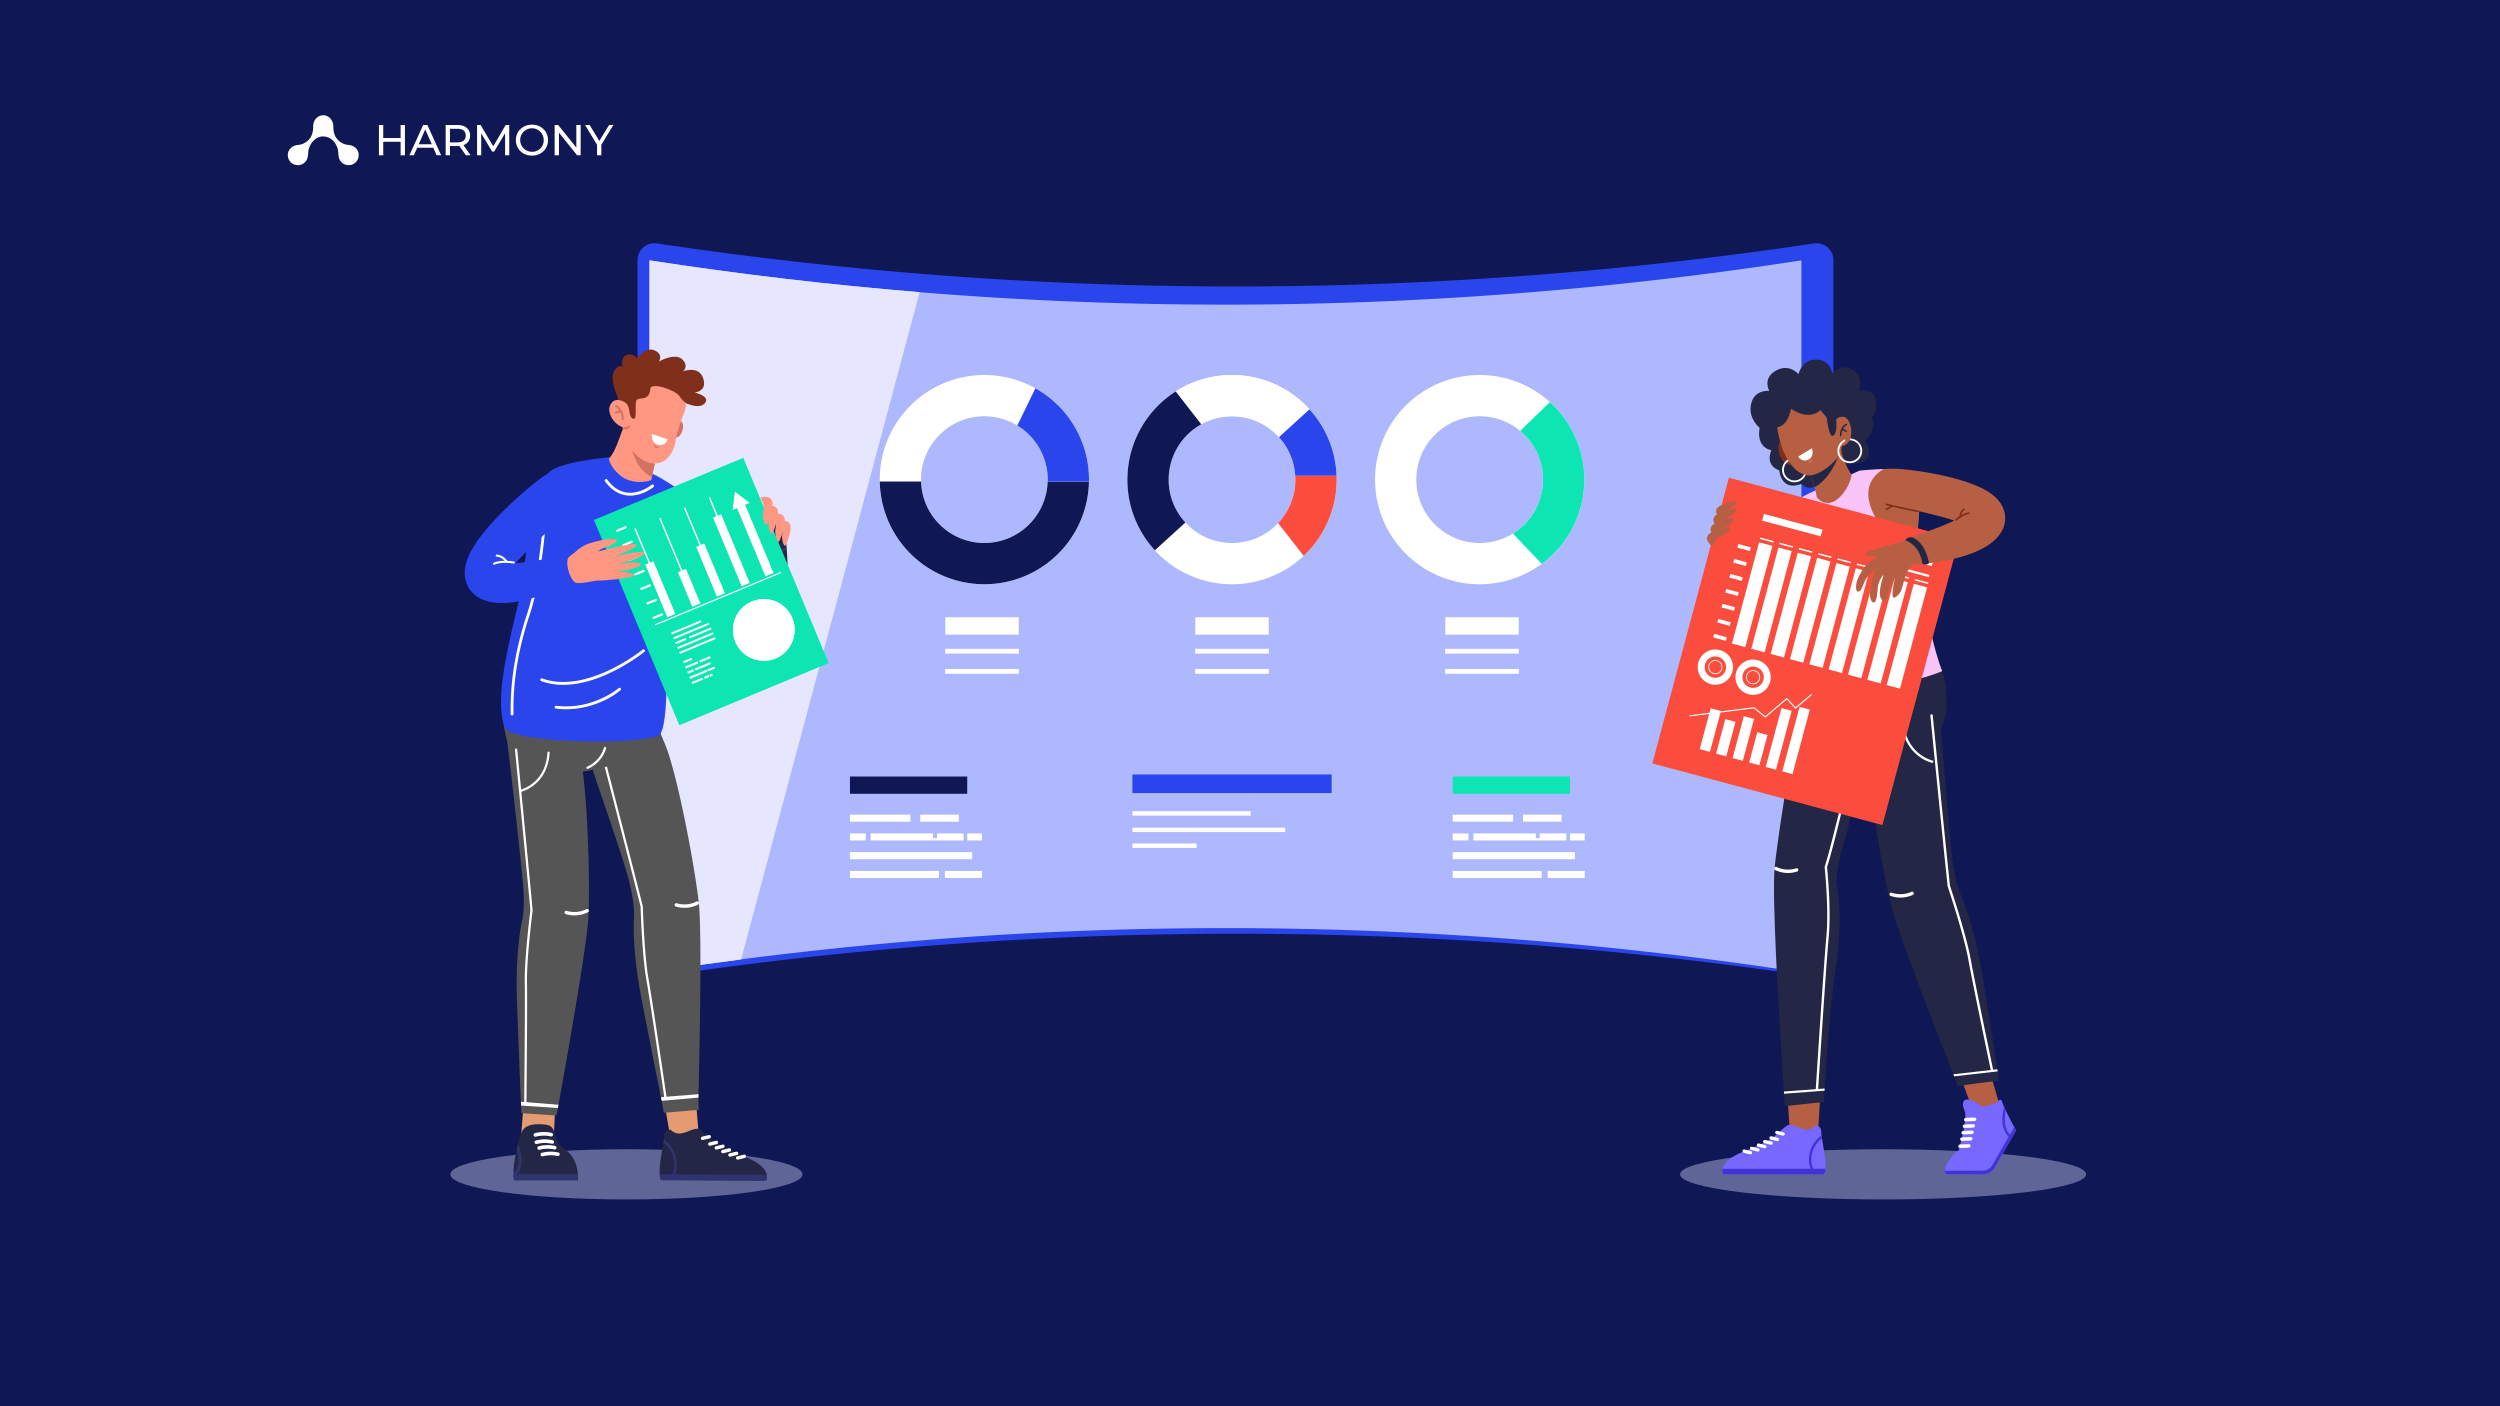 <svg xmlns="http://www.w3.org/2000/svg" viewBox="0 0 1920 1080"><defs><style>.cls-1{isolation:isolate;}.cls-2{fill:#0f1854;}.cls-3{fill:#2b45ed;}.cls-4{fill:#aeb8fe;}.cls-5{fill:#e6e6ff;}.cls-6{fill:#fff;}.cls-7{fill:#fb4d3d;}.cls-8{fill:#0de5b2;}.cls-9{fill:#d9d9ff;opacity:0.4;mix-blend-mode:multiply;}.cls-10{fill:#e59b72;}.cls-11{fill:#242645;}.cls-12{fill:#2f3470;}.cls-13{fill:#555;}.cls-14{fill:#d17360;}.cls-15{fill:#80301a;}.cls-16{fill:#ff9783;}.cls-17{fill:#b65f42;}.cls-18{fill:#7768ff;}.cls-19{fill:#4333d6;}.cls-20{fill:#f9c5f9;}.cls-21{fill:#e9dbd2;}</style></defs><title>13- How to extract and process data from questionnaires</title><g class="cls-1"><g id="_13:_How_to_extract_and_process_data_from_questionnaires" data-name="13: How to extract and process data from questionnaires"><rect class="cls-2" width="1920" height="1080"/><path class="cls-3" d="M1393.139,750.15a3002.567,3002.567,0,0,0-888.6,0,12.984,12.984,0,0,1-14.925-12.829V199.8a12.984,12.984,0,0,1,14.925-12.83,3002.5,3002.5,0,0,0,888.6,0,12.985,12.985,0,0,1,14.925,12.83V737.321A12.984,12.984,0,0,1,1393.139,750.15Z"/><path class="cls-4" d="M1383.513,746.814a2892.8,2892.8,0,0,0-884.733,0V199.945a2892.8,2892.8,0,0,0,884.733,0Z"/><path class="cls-5" d="M498.78,199.945V746.814q35.166-5.428,70.387-9.956l137.121-512.49Q602.366,215.893,498.78,199.945Z"/><path class="cls-6" d="M755.986,288.006a80.356,80.356,0,1,0,80.355,80.356A80.356,80.356,0,0,0,755.986,288.006Zm0,129.012a48.656,48.656,0,1,1,48.655-48.656A48.655,48.655,0,0,1,755.986,417.018Z"/><path class="cls-2" d="M755.986,417.018a48.646,48.646,0,0,1-48.619-47.182h-31.7a80.332,80.332,0,0,0,160.637,0H804.6A48.646,48.646,0,0,1,755.986,417.018Z"/><path class="cls-3" d="M795.168,298.211,781.3,326.8a48.626,48.626,0,0,1,23.345,41.56c0,.494-.023.983-.037,1.474h31.7c.009-.492.037-.98.037-1.474A80.315,80.315,0,0,0,795.168,298.211Z"/><path class="cls-6" d="M946.185,288.006a80.356,80.356,0,1,0,80.356,80.356A80.356,80.356,0,0,0,946.185,288.006Zm0,129.012a48.656,48.656,0,1,1,48.656-48.656A48.656,48.656,0,0,1,946.185,417.018Z"/><path class="cls-6" d="M946.185,319.706a48.489,48.489,0,0,1,36.061,16.037l23.425-21.358a80.268,80.268,0,0,0-102.724-13.74l19.626,25.217A48.356,48.356,0,0,1,946.185,319.706Z"/><path class="cls-3" d="M1026.466,365.413a80.052,80.052,0,0,0-20.795-51.028l-23.425,21.358a48.449,48.449,0,0,1,12.5,29.67Z"/><path class="cls-2" d="M922.573,325.862l-19.626-25.217A80.3,80.3,0,0,0,865.9,365.413c-.035.98-.074,1.96-.074,2.949a80.056,80.056,0,0,0,21.111,54.277l23.424-21.357a48.474,48.474,0,0,1-12.836-32.92c0-.991.039-1.973.1-2.949A48.618,48.618,0,0,1,922.573,325.862Z"/><path class="cls-7" d="M1026.541,368.362c0-.989-.04-1.969-.075-2.949H994.744c.058.976.1,1.958.1,2.949A48.476,48.476,0,0,1,981.6,401.7l19.607,25.19A80.114,80.114,0,0,0,1026.541,368.362Z"/><path class="cls-6" d="M1136.385,288.006a80.356,80.356,0,1,0,80.356,80.356A80.357,80.357,0,0,0,1136.385,288.006Zm0,129.012a48.656,48.656,0,1,1,48.655-48.656A48.656,48.656,0,0,1,1136.385,417.018Z"/><path class="cls-8" d="M1185.04,368.362a48.617,48.617,0,0,1-23.082,41.391l22.1,23.288a80.346,80.346,0,0,0,6.3-124.211l-22.877,22.111A48.552,48.552,0,0,1,1185.04,368.362Z"/><rect class="cls-2" x="652.767" y="596.352" width="90.067" height="13.268"/><rect class="cls-6" x="652.767" y="625.661" width="46.421" height="5.401"/><rect class="cls-6" x="706.756" y="625.661" width="29.641" height="5.401"/><polygon class="cls-6" points="719.623 640.064 719.623 643.664 716.596 643.664 716.596 640.064 668.661 640.064 668.661 645.464 740.058 645.464 740.058 640.064 719.623 640.064"/><rect class="cls-6" x="652.767" y="640.064" width="12.11" height="5.401"/><rect class="cls-6" x="742.833" y="640.064" width="11.353" height="5.401"/><rect class="cls-6" x="652.767" y="654.466" width="93.867" height="5.401"/><rect class="cls-6" x="652.767" y="668.868" width="68.37" height="5.401"/><rect class="cls-6" x="725.678" y="668.868" width="28.509" height="5.401"/><rect class="cls-8" x="1115.677" y="596.352" width="90.066" height="13.268"/><rect class="cls-6" x="1115.677" y="625.661" width="46.421" height="5.401"/><rect class="cls-6" x="1169.667" y="625.661" width="29.641" height="5.401"/><polygon class="cls-6" points="1182.533 640.064 1182.533 643.664 1179.506 643.664 1179.506 640.064 1131.571 640.064 1131.571 645.464 1202.969 645.464 1202.969 640.064 1182.533 640.064"/><rect class="cls-6" x="1115.677" y="640.064" width="12.11" height="5.401"/><rect class="cls-6" x="1205.744" y="640.064" width="11.353" height="5.401"/><rect class="cls-6" x="1115.677" y="654.466" width="93.867" height="5.401"/><rect class="cls-6" x="1115.677" y="668.868" width="68.37" height="5.401"/><rect class="cls-6" x="1188.588" y="668.868" width="28.509" height="5.401"/><rect class="cls-6" x="725.984" y="474.027" width="56.406" height="13.396"/><rect class="cls-6" x="725.861" y="498.283" width="56.651" height="3.7"/><rect class="cls-6" x="725.861" y="513.739" width="56.651" height="3.7"/><rect class="cls-6" x="917.982" y="474.027" width="56.406" height="13.396"/><rect class="cls-6" x="917.861" y="498.283" width="56.648" height="3.7"/><rect class="cls-6" x="917.861" y="513.739" width="56.648" height="3.7"/><rect class="cls-6" x="1109.981" y="474.027" width="56.406" height="13.396"/><rect class="cls-6" x="1109.857" y="498.283" width="56.652" height="3.7"/><rect class="cls-6" x="1109.857" y="513.739" width="56.652" height="3.7"/><rect class="cls-3" x="869.684" y="594.789" width="153.003" height="14.299"/><rect class="cls-6" x="869.684" y="622.996" width="90.876" height="3.4"/><rect class="cls-6" x="869.684" y="635.638" width="117.376" height="3.4"/><rect class="cls-6" x="869.684" y="647.794" width="49.297" height="3.4"/><ellipse class="cls-9" cx="481.083" cy="901.891" rx="135.243" ry="19.282"/><polygon class="cls-10" points="534.153 842.026 536.656 871.744 514.616 872.085 509.606 843.529 534.153 842.026"/><path class="cls-11" d="M588.224,906.714l-80.521-.4a11.247,11.247,0,0,1-1.037-4.478c-.47-6.813,1.755-17.673,2.853-24.521.133-.8.247-1.547.337-2.223a23.5,23.5,0,0,0,.253-2.8c.028-5.594,4.974-4.611,4.974-4.611,8.109,8.031,17.394-3.907,22.763.051,0,0,2.311,1.674,8.676,7.458s17.217,9.632,26.453,13.551c11.925,5.053,15.289,10.059,15.933,13.5A6.289,6.289,0,0,1,588.224,906.714Z"/><path class="cls-12" d="M588.224,906.714l-80.521-.4a11.247,11.247,0,0,1-1.037-4.478l82.242.407A6.289,6.289,0,0,1,588.224,906.714Z"/><path class="cls-12" d="M515.918,906.356l-2.392-.012a17.67,17.67,0,0,0,4.392-12.871c-.349-7.958-5.1-13.345-8.4-16.156.133-.8.247-1.547.337-2.223,3.561,2.75,9.557,8.762,9.979,18.292A19.541,19.541,0,0,1,515.918,906.356Z"/><path class="cls-6" d="M545.133,879.938a1.327,1.327,0,0,1-.305-2.617l5.036-1.224a1.327,1.327,0,1,1,.626,2.579l-5.036,1.224A1.31,1.31,0,0,1,545.133,879.938Z"/><path class="cls-6" d="M539.594,875.569a1.327,1.327,0,0,1-.306-2.616l5.036-1.224a1.327,1.327,0,1,1,.627,2.578l-5.036,1.224A1.315,1.315,0,0,1,539.594,875.569Z"/><path class="cls-6" d="M550.149,882.886a1.327,1.327,0,0,1-.306-2.616l5.036-1.224a1.327,1.327,0,1,1,.627,2.579l-5.036,1.223A1.22,1.22,0,0,1,550.149,882.886Z"/><path class="cls-6" d="M555.165,885.722a1.327,1.327,0,0,1-.3-2.617l5.035-1.223a1.327,1.327,0,1,1,.627,2.578l-5.036,1.224A1.31,1.31,0,0,1,555.165,885.722Z"/><path class="cls-6" d="M560.637,888.349a1.327,1.327,0,0,1-.306-2.617l5.036-1.224a1.327,1.327,0,1,1,.626,2.579l-5.036,1.223A1.309,1.309,0,0,1,560.637,888.349Z"/><path class="cls-6" d="M566.573,890.6a1.327,1.327,0,0,1-.3-2.617l5.036-1.224a1.327,1.327,0,1,1,.626,2.579l-5.035,1.223A1.319,1.319,0,0,1,566.573,890.6Z"/><path class="cls-13" d="M535.9,687.054c.331,2.625.624,5.01.837,7.1.051.534.1,1.084.165,1.682,2.2,26.129.233,116.307-.444,144.5-.032.941-.043,1.814-.066,2.606-.1,3.76.3,9.414.3,9.414l-26.918,2.293s-.885-5.578-1.6-9.194c-.187-.874-.37-1.831-.582-2.865-3-15.015-9.427-47.23-14.9-75.471-7.44-38.346-5.85-61.145-5.85-61.145s1.52-9.14-4.224-31.362c-4.751-18.419-25.137-74.946-30.871-94.393-1.159-3.924,2.772-8.205,2.772-8.205s37.408-25.787,50.007-14.284c.978.9,4.318,9.457,4.928,10.724a113.256,113.256,0,0,1,5.333,14.912C522.969,610.435,532.45,660.827,535.9,687.054Z"/><path class="cls-6" d="M519.706,696.4a22.843,22.843,0,0,0,16.473-1.714,1.3,1.3,0,0,0-1.295-2.25,20.615,20.615,0,0,1-15.036,1.3,1.3,1.3,0,1,0-.765,2.481C519.291,696.285,519.5,696.345,519.706,696.4Z"/><path class="cls-6" d="M511.287,844.234h-.01a.871.871,0,0,1-.988-.736c-.1-.709-10.392-71.171-14.078-92.319-3.109-17.835-4.189-52.836-4.251-54.932-8.427-33.6-30.643-119.248-30.867-120.11a.871.871,0,1,1,1.687-.437c.224.863,22.482,86.676,30.894,120.216a.9.9,0,0,1,.025.187c.011.364,1.061,36.6,4.229,54.777,3.69,21.171,13.982,91.657,14.086,92.366A.873.873,0,0,1,511.287,844.234Z"/><polygon class="cls-10" points="426.446 847.911 425.385 872.694 400.173 873.17 401.988 849.875 426.446 847.911"/><path class="cls-11" d="M394.464,901.137c0,.2,0,.386.009.572.018.87.056,1.651.093,2.321.088,1.475.2,2.382.2,2.382H443.7a27,27,0,0,0,.055-4.7c-.321-5-1.981-12.9-8.741-18.119-9.252-7.155-5.679-5.661-7.577-8.923-.214-.362-1.88-5.9-2.057-6.284-1.59-3.387-3.056-4.987-11.824-4.987-11.63,0-12.654,5.643-13.9,8.615a55.5,55.5,0,0,0-1.935,6.908c-.293,1.237-.586,2.559-.874,3.9-.717,3.373-1.387,6.894-1.842,9.7A50.764,50.764,0,0,0,394.464,901.137Z"/><path class="cls-12" d="M394.464,901.137c0,.2,0,.386.009.572.018.87.056,1.651.093,2.321a13.66,13.66,0,0,0,5.084-6.592c3.029-8.248-1.627-18.147-1.823-18.565l-.1.046c-.293,1.237-.586,2.559-.874,3.9,1.1,3.368,2.372,9.029.609,13.821A11.391,11.391,0,0,1,394.464,901.137Z"/><path class="cls-12" d="M394.473,901.709c.065,2.786.288,4.7.288,4.7H443.7a27,27,0,0,0,.055-4.7Z"/><path class="cls-6" d="M411.945,878.652a1.418,1.418,0,0,0,.351-.044,24.207,24.207,0,0,1,11.346-.234,1.4,1.4,0,1,0,.744-2.69,26.808,26.808,0,0,0-12.79.222,1.4,1.4,0,0,0,.349,2.746Z"/><path class="cls-6" d="M411.141,873.013a1.369,1.369,0,0,0,.351-.045,24.2,24.2,0,0,1,11.347-.233,1.4,1.4,0,1,0,.743-2.69,26.826,26.826,0,0,0-12.789.221,1.4,1.4,0,0,0,.348,2.747Z"/><path class="cls-6" d="M414.038,883.074a1.42,1.42,0,0,0,.351-.045,24.435,24.435,0,0,1,11.349-.233,1.4,1.4,0,0,0,.741-2.691,26.824,26.824,0,0,0-12.79.222,1.4,1.4,0,0,0,.349,2.747Z"/><path class="cls-6" d="M416.5,888.1a1.367,1.367,0,0,0,.35-.045,24.457,24.457,0,0,1,11.35-.233,1.4,1.4,0,0,0,.741-2.69,26.8,26.8,0,0,0-12.79.221,1.4,1.4,0,0,0,.349,2.747Z"/><path class="cls-13" d="M459.379,590.317q-2.088.466-4.2.893c-17.975,3.635-36.844,5.106-50.049,2.314-6.517-1.377-10.685-8.442-13.338-16.333-.724-2.154-1.218-4.4-1.85-6.553a93.644,93.644,0,0,1-3.077-39.11L491.63,529.8s3.232,5.27,6.817,12.14a134.542,134.542,0,0,1,7.262,16.041l.008.014a37.714,37.714,0,0,1,2.16,8.532C508.649,574.343,485.537,584.493,459.379,590.317Z"/><path class="cls-13" d="M452.162,696.924c-.082,2.645-.163,5.046-.276,7.139-.033.535-.065,1.087-.1,1.687-1.882,26.154-17.83,114.932-22.876,142.676-.178.924-.324,1.784-.47,2.563-.682,3.7-1.071,5.793-1.071,5.793l-26.948-1.915s-.1-2.093-.244-5.776c-.048-.893-.081-1.866-.13-2.92-.632-15.3-1.979-48.121-3-76.871-1.395-39.035,3.715-61.311,3.715-61.311s2.921-8.794.7-31.637c-1.833-18.934-8.339-79.174-10.984-99.276-.535-4.056-.774-7.271-.774-7.271s42.211-11.062,52.87,2.258a10.682,10.682,0,0,1,1.882,3.586,113.172,113.172,0,0,1,2.953,15.558C451.286,619.227,452.827,670.479,452.162,696.924Z"/><path class="cls-6" d="M435.189,702.215a22.847,22.847,0,0,0,16.473-1.713,1.3,1.3,0,0,0-1.3-2.25,20.616,20.616,0,0,1-15.035,1.3,1.3,1.3,0,1,0-.766,2.482Q434.879,702.129,435.189,702.215Z"/><path class="cls-6" d="M428.906,848.428c-.166.922-.325,1.775-.466,2.555l-28.265-1.9c-.036-.881-.077-1.855-.122-2.915Z"/><path class="cls-6" d="M399.813,608.212a.853.853,0,0,1-.192-1.684,27.219,27.219,0,0,0,9.878-5.262c6.64-5.458,10.316-13.263,10.928-23.2a.853.853,0,1,1,1.7.105c-.8,13.032-6.758,20.5-11.612,24.465a28.364,28.364,0,0,1-10.512,5.554A.838.838,0,0,1,399.813,608.212Z"/><path class="cls-6" d="M403.44,848.375h-.009a.871.871,0,0,1-.862-.881c.008-.716.785-71.921.428-93.385-.3-18.1,4.067-52.845,4.33-54.925-3.107-34.5-11.755-122.56-11.842-123.446a.872.872,0,0,1,1.735-.17c.087.887,8.75,89.116,11.852,123.554a.917.917,0,0,1,0,.189c-.047.361-4.636,36.324-4.328,54.769.357,21.488-.42,92.717-.429,93.434A.87.87,0,0,1,403.44,848.375Z"/><path class="cls-6" d="M536.452,840.332c-.021.936-.045,1.8-.064,2.6l-28.217,2.515c-.172-.865-.364-1.821-.572-2.861Z"/><path class="cls-6" d="M451.165,590.482a.872.872,0,0,1-.219-1.679c.139-.055,9.856-3.988,12.9-14.585a.871.871,0,1,1,1.675.482,25.045,25.045,0,0,1-13.944,15.727A.871.871,0,0,1,451.165,590.482Z"/><path class="cls-3" d="M471.273,350.911s-33.681,2.387-47.055,9.853c-18.085,10.1-19.394,73.089-25.667,100.272s-19.637,75.638-10.865,97.633c4.761,11.938,97.1,13.819,117.515,6.583,10.76-3.814,3.715-77.195,13.078-107.69s19.6-50.859,18.191-64.484c-1.147-11.066-32.563-27.88-32.563-27.88Z"/><path class="cls-6" d="M393.3,549.486a1.067,1.067,0,0,1-1.067-1.045c-.517-24.8,3.565-49.894,12.479-76.716,10.085-30.346,12.748-76.255,12.774-76.716a1.067,1.067,0,1,1,2.131.12c-.026.462-2.7,46.651-12.879,77.269-8.836,26.587-12.882,51.446-12.37,76a1.068,1.068,0,0,1-1.045,1.089Z"/><path class="cls-6" d="M432.547,525.947c10.927,0,23.133-3.09,36.092-9.209a144.9,144.9,0,0,0,26.267-16.1,1.1,1.1,0,0,0-1.384-1.707,142.5,142.5,0,0,1-25.863,15.843c-13.665,6.446-33.658,12.76-51.292,6.241a1.1,1.1,0,0,0-.762,2.06A48.626,48.626,0,0,0,432.547,525.947Z"/><path class="cls-6" d="M434.753,544.7a68.085,68.085,0,0,0,27.9-6.129,61.14,61.14,0,0,0,13.82-8.372,1.1,1.1,0,1,0-1.438-1.66c-.2.169-19.929,16.918-47.784,13.506a1.1,1.1,0,1,0-.267,2.181A63.9,63.9,0,0,0,434.753,544.7Z"/><path class="cls-6" d="M483.983,380.646c9.763,0,17.585-6.328,17.943-6.622a1.1,1.1,0,0,0-1.394-1.7c-.127.1-9.028,7.261-19.076,5.962-5.746-.744-10.821-4.1-15.084-9.979a1.1,1.1,0,0,0-1.778,1.29c4.636,6.393,10.22,10.05,16.6,10.87A22.112,22.112,0,0,0,483.983,380.646Z"/><path class="cls-14" d="M521.6,322.672s2.919.619,3.027,4.454-2.557,9.889-6.274,8.652S521.6,322.672,521.6,322.672Z"/><path class="cls-15" d="M473.878,303.535s-5.992-12.88-2-18.859,6.411-2.591,6.411-2.591-2.339-7.509,3.034-9.447a6.106,6.106,0,0,1,7.741,2.757s6.692-9.4,13.728-6.257,3.192,8.546,3.192,8.546,12.421-7.077,17.923-1.709.639,9.235.639,9.235,12.232-4.8,15.532,5.445-6.774,10.8-6.774,10.8,13.008,2.747,7.775,8.44-18.784-2.568-18.784-2.568S481.221,297.367,473.878,303.535Z"/><path class="cls-16" d="M467.725,352.269c.466,5.574,7.8,13.153,12.163,15.232a26.215,26.215,0,0,0,20.3,1.175l2.279-10.6.465-2.162.881-4.105-22.231-22.325-1.282-1.288-.865-.87-.533.858-.61.99.038.477C474.294,339.553,473.086,345.655,467.725,352.269Z"/><path class="cls-14" d="M500.668,366.454c-9.824-4.647-13.578-14.9-14.931-20.438,4.225,5.189,9.776,9.157,15.421,9.791a15.061,15.061,0,0,0,1.775.1Z"/><path class="cls-16" d="M502.936,355.909a16.508,16.508,0,0,1-1.778-.1c-11.037-1.237-21.721-15.244-22.824-26.164-.014-.16-.028-.319-.038-.477-.028-.366-.051-.726-.054-1.084l-.146-.051,0,0c-6.914-2.351-12.549-11.761-9.132-17.44,1.851-3.073,4.108-3.64,6.026-3.34a39.8,39.8,0,0,1,.29-8.923c1.78-10.413,12.611-23.332,31.73-15.276s22.249,23.984,18.577,33.431c-2.095,5.388-3.881,10.932-5.029,14.7-.382,1.264-.7,2.331-.926,3.12-.286.99-.44,1.554-.44,1.554C518.629,344.63,513.562,355.907,502.936,355.909Z"/><path class="cls-6" d="M500.6,333.273s-.866,6.921,4.829,8.311,7.334-4.146,7.334-4.146Z"/><path class="cls-14" d="M503.8,343.961a3.127,3.127,0,0,1-1.562-1.379.527.527,0,0,1,.941-.473,2.139,2.139,0,0,0,2.163,1.012.527.527,0,0,1,.107,1.048A3.43,3.43,0,0,1,503.8,343.961Z"/><path class="cls-15" d="M474.986,307.252s4.522.37,6.778,3.49.923,9.871,4.551,10.882.512-12.549,2.868-14.626,9.457,1.172,10.285-8.417c.467-5.413,19.137.931,22.229,5.527s7.961,8.8,8.223,2.783-10.9-24.063-22.924-26.538-25.019-2.036-30.369,9.464S474.986,307.252,474.986,307.252Z"/><path class="cls-14" d="M483.526,328.389a5.426,5.426,0,0,1-1.939,1.091,6.912,6.912,0,0,1-3.252.166c-.017-.159-.029-.32-.039-.475-.03-.367-.049-.729-.054-1.087l-.146-.05a7.219,7.219,0,0,0,.809.146,5.581,5.581,0,0,0,1.4.012,4.081,4.081,0,0,0,2.221-.955.764.764,0,0,1,1,1.152Z"/><path class="cls-14" d="M477.847,322.587a.763.763,0,0,1-.408-.772c.669-5.373-4.659-9.518-4.713-9.559a.763.763,0,0,1,.925-1.214c.249.19,6.081,4.709,5.3,10.961a.762.762,0,0,1-.851.663A.737.737,0,0,1,477.847,322.587Z"/><path class="cls-14" d="M472.449,317.72a.763.763,0,0,1-.147-1.258,5.238,5.238,0,0,1,5.084-.749.763.763,0,0,1-.529,1.432,3.706,3.706,0,0,0-3.562.476A.763.763,0,0,1,472.449,317.72Z"/><path class="cls-11" d="M503.037,401.782l.444,1.618.422,1.468.859,2.872c.576,1.9,1.2,3.772,1.817,5.641,1.242,3.738,2.591,7.429,4.01,11.106s2.923,7.329,4.533,10.961,3.284,7.258,5.115,10.844a170.386,170.386,0,0,0,12.636,21.262,118.619,118.619,0,0,0,8.125,10.3c.734.846,1.53,1.681,2.3,2.517.4.417.81.829,1.218,1.241l.613.617.639.612c1.678,1.635,3.507,3.232,5.437,4.782a58.35,58.35,0,0,0,13.605,8.237,46.253,46.253,0,0,0,8.425,2.707l.556.124.138.03.379.073c.325.058.652.111.979.157.656.093,1.315.16,1.973.2.675.038,1.421.026,2.13-.007a19.648,19.648,0,0,0,2.139-.207c.711-.117,1.421-.265,2.121-.443q.525-.133,1.041-.289.48-.159.955-.338c.633-.238,1.258-.5,1.869-.789.148-.07.313-.146.446-.217l.393-.212q.393-.216.778-.445c.513-.305,1.021-.629,1.506-.964q.615-.449,1.209-.933l.586-.49.288-.25.141-.125.116-.111q.464-.442.911-.9l.442-.465.217-.236c.076-.082.142-.157.2-.222q.7-.825,1.348-1.689a31.25,31.25,0,0,0,3.155-5.494l.5-1.168c.157-.382.284-.729.425-1.1.289-.747.492-1.394.726-2.086a64.822,64.822,0,0,0,1.83-7.282,118.2,118.2,0,0,0,1.658-12.735,226.734,226.734,0,0,0,.534-23.619c-.071-3.859-.274-7.7-.494-11.525-.119-1.915-.272-3.827-.423-5.742-.074-.958-.17-1.916-.262-2.879l-.143-1.449-.163-1.509a14.225,14.225,0,0,0-28.321.366l-.024.33-.868,10.665c-.275,3.585-.618,7.161-.929,10.713-.688,7.091-1.441,14.136-2.491,20.753-.535,3.284-1.129,6.491-1.853,9.221a29.629,29.629,0,0,1-1.077,3.446c-.083.179-.166.415-.233.524-.033.062-.069.15-.1.193a.7.7,0,0,0-.066.1c-.047.063-.053-.054.384-.683a4.889,4.889,0,0,1,.473-.609c.019-.019.046-.051.08-.093l.1-.112.2-.218q.2-.213.423-.41l.055-.048.074-.071.152-.142c.1-.093.208-.183.315-.272.215-.177.438-.343.667-.5a10.562,10.562,0,0,1,.91-.6q.237-.14.48-.266l.532-.271a10.952,10.952,0,0,1,1.224-.527q.315-.114.633-.208c.231-.078.465-.15.7-.214a11.621,11.621,0,0,1,1.442-.293c.483-.065.959-.136,1.448-.157a13.957,13.957,0,0,1,1.435.009,10.838,10.838,0,0,1,1.283.113c.214.031.425.069.635.112l.157.034c.075.018.057.013.05.011l-.03-.011-.12-.042a11.568,11.568,0,0,1-2.1-.813,25.228,25.228,0,0,1-5.2-3.508c-.934-.8-1.887-1.663-2.835-2.645l-.357-.358-.355-.381-.714-.758c-.474-.534-.955-1.042-1.425-1.606a82.466,82.466,0,0,1-5.53-7.243q-1.337-1.951-2.624-4.011c-.861-1.364-1.715-2.767-2.553-4.182-1.67-2.847-3.276-5.791-4.817-8.807s-3.06-6.082-4.491-9.215c-.724-1.561-1.427-3.14-2.12-4.725s-1.389-3.176-2.064-4.777c-1.35-3.2-2.634-6.443-3.9-9.683-.63-1.621-1.227-3.251-1.832-4.865l-.88-2.41-.793-2.222-.213-.595a17.488,17.488,0,0,0-33.334,10.511Z"/><path class="cls-12" d="M525.019,452.517a1.067,1.067,0,0,1-1.194-1.2c.054-.392,5.428-39.363,7.809-50.342a1.067,1.067,0,1,1,2.086.453c-2.364,10.9-7.726,49.789-7.78,50.18A1.066,1.066,0,0,1,525.019,452.517Z"/><path class="cls-12" d="M589.1,427.556a28.593,28.593,0,0,0,4.025-.668,37.474,37.474,0,0,0,10.172-4.117.982.982,0,1,0-1.04-1.667c-.164.1-16.53,10.1-26.668.171a.982.982,0,1,0-1.374,1.4C578.049,426.438,583.142,428.093,589.1,427.556Z"/><path class="cls-12" d="M565.2,472.841a.983.983,0,0,0,.892-1.04c-.415-6.66,4.39-14.049,4.439-14.122a.983.983,0,0,0-1.642-1.08c-.213.323-5.214,8.017-4.758,15.324a.982.982,0,0,0,1.042.92Z"/><path class="cls-12" d="M558.372,464.972a.982.982,0,0,0,.671-.354h0a16.476,16.476,0,0,1,9.826-4.833.982.982,0,1,0-.286-1.944c-7.344,1.078-10.912,5.349-11.06,5.53a.983.983,0,0,0,.849,1.6Z"/><rect class="cls-8" x="484.43" y="368.707" width="124.255" height="170.785" transform="matrix(0.923, -0.384, 0.384, 0.923, -132.574, 245.027)"/><path class="cls-6" d="M608.458,474.652a23.677,23.677,0,1,1-30.974-12.723A23.677,23.677,0,0,1,608.458,474.652Z"/><path class="cls-6" d="M577.4,461.964a23.6,23.6,0,0,0-12.788,13.058l21.05,9.526,1.79-24.435A23.562,23.562,0,0,0,577.4,461.964Z"/><path class="cls-6" d="M600.716,464.763a23.778,23.778,0,0,0-13.262-4.65l-1.79,24.435.305.138Z"/><path class="cls-6" d="M564.614,475.022a23.667,23.667,0,0,0,7.93,27.8l13.075-17.664.045-.611Z"/><polygon class="cls-6" points="585.664 484.548 585.619 485.159 585.969 484.686 585.664 484.548"/><path class="cls-6" d="M607.7,494.523l-21.735-9.837-.35.473L584,507.31A23.667,23.667,0,0,0,607.7,494.523Z"/><path class="cls-6" d="M572.544,502.823A23.79,23.79,0,0,0,584,507.31l1.623-22.151Z"/><path class="cls-6" d="M600.716,464.763l-14.747,19.923,21.735,9.837a23.668,23.668,0,0,0-6.988-29.76Z"/><path class="cls-6" d="M601.86,477.408a16.527,16.527,0,1,1-21.62-8.88A16.527,16.527,0,0,1,601.86,477.408Z"/><path class="cls-6" d="M592.13,496.994a14.323,14.323,0,1,1,7.7-18.737A14.339,14.339,0,0,1,592.13,496.994ZM581.4,471.311a13.51,13.51,0,1,0,17.674,7.26A13.526,13.526,0,0,0,581.4,471.311Z"/><rect class="cls-6" x="524.541" y="506.494" width="7.031" height="1.618" transform="translate(-154.73 242.721) rotate(-22.67)"/><rect class="cls-6" x="526.073" y="509.824" width="10.418" height="1.618" transform="translate(-155.765 244.224) rotate(-22.67)"/><rect class="cls-6" x="537.168" y="506.293" width="5.132" height="1.618" transform="translate(-153.756 247.223) rotate(-22.671)"/><rect class="cls-6" x="542.354" y="504.513" width="3.284" height="1.618" transform="translate(-152.751 248.757) rotate(-22.674)"/><rect class="cls-6" x="527.946" y="514.854" width="4.978" height="1.618" transform="translate(-157.773 244.296) rotate(-22.671)"/><rect class="cls-6" x="533.469" y="510.917" width="12.781" height="1.618" transform="translate(-155.522 247.612) rotate(-22.67)"/><rect class="cls-6" x="543.214" y="512.972" width="5.85" height="1.618" transform="translate(-155.82 250.166) rotate(-22.668)"/><rect class="cls-6" x="529.253" y="517.056" width="14.215" height="1.618" transform="translate(-158.157 246.733) rotate(-22.67)"/><rect class="cls-6" x="531.118" y="522.047" width="8.981" height="1.618" transform="translate(-160.142 246.837) rotate(-22.67)"/><rect class="cls-6" x="540.882" y="519.04" width="3.849" height="1.618" transform="translate(-158.443 249.421) rotate(-22.674)"/><rect class="cls-6" x="545.017" y="517.651" width="2.232" height="1.618" transform="translate(-157.643 250.577) rotate(-22.672)"/><rect class="cls-6" x="514.787" y="481.062" width="24.659" height="1.513" transform="translate(-144.724 239.679) rotate(-22.61)"/><rect class="cls-6" x="516.146" y="483.824" width="29.664" height="1.513" transform="translate(-145.49 241.38) rotate(-22.61)"/><rect class="cls-6" x="528.601" y="485.368" width="18.325" height="1.513" transform="translate(-145.562 244.106) rotate(-22.61)"/><rect class="cls-6" x="518.505" y="491.589" width="8.64" height="1.513" transform="translate(-149.105 238.849) rotate(-22.61)"/><rect class="cls-6" x="519.248" y="491.271" width="29.664" height="1.513" transform="translate(-148.114 243.143) rotate(-22.61)"/><rect class="cls-6" x="520.798" y="494.995" width="29.664" height="1.513" transform="translate(-149.428 244.029) rotate(-22.61)"/><rect class="cls-6" x="501.064" y="402.996" width="1.113" height="72.522" transform="translate(-130.328 226.627) rotate(-22.611)"/><rect class="cls-6" x="520.105" y="395.066" width="1.113" height="72.522" transform="translate(-125.803 233.299) rotate(-22.608)"/><rect class="cls-6" x="539.146" y="387.136" width="1.113" height="72.522" transform="translate(-121.291 240.009) rotate(-22.608)"/><rect class="cls-6" x="558.187" y="379.206" width="1.113" height="72.522" transform="translate(-116.78 246.72) rotate(-22.608)"/><rect class="cls-6" x="503.803" y="430.704" width="6.707" height="43.708" transform="translate(-135.011 229.765) rotate(-22.61)"/><rect class="cls-6" x="525.903" y="437.111" width="6.707" height="28.72" transform="translate(-132.89 238.162) rotate(-22.609)"/><rect class="cls-6" x="542.37" y="417.131" width="6.707" height="41.318" transform="translate(-126.37 243.458) rotate(-22.61)"/><rect class="cls-6" x="558.36" y="394.065" width="6.707" height="57.07" transform="translate(-119.298 248.428) rotate(-22.61)"/><rect class="cls-6" x="499.194" y="459.282" width="104.652" height="0.927" transform="translate(-134.363 247.369) rotate(-22.61)"/><polygon class="cls-6" points="575.725 386.228 564.436 377.6 562.609 391.69 566.071 390.248 587.879 442.613 594.071 440.034 572.263 387.67 575.725 386.228"/><path class="cls-6" d="M509.139,471.555a.846.846,0,0,1-.456,1.107l-6.434,2.679a.845.845,0,0,1-1.106-.456h0a.845.845,0,0,1,.456-1.106l6.434-2.68a.847.847,0,0,1,1.106.456Z"/><path class="cls-6" d="M504.493,460.4a.846.846,0,0,1-.456,1.107l-6.434,2.679a.845.845,0,0,1-1.106-.456h0a.845.845,0,0,1,.456-1.106l6.433-2.68a.848.848,0,0,1,1.107.456Z"/><path class="cls-6" d="M499.847,449.243a.847.847,0,0,1-.456,1.107l-6.434,2.679a.846.846,0,0,1-1.107-.456h0a.846.846,0,0,1,.457-1.106l6.433-2.68a.847.847,0,0,1,1.107.456Z"/><path class="cls-6" d="M495.2,438.087a.846.846,0,0,1-.456,1.106l-6.434,2.68a.847.847,0,0,1-1.107-.456h0a.848.848,0,0,1,.456-1.107l6.434-2.679a.846.846,0,0,1,1.107.456Z"/><path class="cls-6" d="M490.555,426.931a.847.847,0,0,1-.456,1.106l-6.434,2.68a.848.848,0,0,1-1.107-.456h0a.848.848,0,0,1,.456-1.107l6.434-2.679a.846.846,0,0,1,1.107.456Z"/><path class="cls-6" d="M485.909,415.774a.848.848,0,0,1-.456,1.107l-6.434,2.679a.846.846,0,0,1-1.107-.455h0a.847.847,0,0,1,.456-1.107l6.434-2.68a.848.848,0,0,1,1.107.456Z"/><path class="cls-6" d="M481.262,404.618a.846.846,0,0,1-.455,1.107l-6.434,2.679a.846.846,0,0,1-1.107-.456h0a.845.845,0,0,1,.456-1.106l6.434-2.68a.847.847,0,0,1,1.106.456Z"/><path class="cls-16" d="M583.955,382.3s6.076-2.544,8.617,1.573-1.569,14.777-3.266,18.42-4.148-5.5-3.081-9.567-.21-6.328-.21-6.328Z"/><path class="cls-16" d="M592.952,395.519s6.482-2.885,9.024,1.232-1.569,14.777-3.266,18.42-4.148-5.5-3.081-9.567-.363-5.825-.363-5.825Z"/><path class="cls-16" d="M598.5,401.055s5.725-2.549,7.971,1.088-1.386,13.053-2.885,16.271-3.665-4.859-2.722-8.451-.321-5.145-.321-5.145Z"/><path class="cls-16" d="M587.728,389.369s6.482-2.885,9.023,1.232-1.569,14.777-3.266,18.42-4.148-5.5-3.081-9.567-.363-5.825-.363-5.825Z"/><path class="cls-3" d="M438.808,425.231c-.31.054-.725.145-1.1.221l-1.153.25-2.329.492q-2.326.512-4.668.986-4.668.977-9.308,1.872c-6.173,1.184-12.31,2.228-18.217,2.917-1.475.166-2.933.329-4.365.439s-2.837.193-4.2.247-2.677.053-3.912,0a29.665,29.665,0,0,1-3.374-.276,12.053,12.053,0,0,1-2.28-.536c-.206-.1-.377-.175-.357-.22.008-.011-.022-.016.016-.02a.187.187,0,0,1,.075,0,1.4,1.4,0,0,1,.139.034.586.586,0,0,1,.075.03l.086.043.158.083a8.8,8.8,0,0,1,1.441,1.008,9.928,9.928,0,0,1,1.605,1.746,10.611,10.611,0,0,1,1.251,2.228,10.216,10.216,0,0,1,.626,2.082,9.027,9.027,0,0,1,.17,1.5c.02.373,0,.685-.006.869-.024.4-.038.495.026.425.12-.147.466-.834.97-1.624.513-.808,1.159-1.747,1.905-2.732,1.487-1.973,3.266-4.123,5.189-6.253s3.968-4.313,6.1-6.465c2.111-2.171,4.322-4.309,6.545-6.467,4.476-4.291,9.095-8.571,13.779-12.816l7.051-6.363,6.971-6.243.192-.173A16.9,16.9,0,0,0,416.5,366.4l-1.1.821-1.03.789-2.028,1.575c-1.343,1.052-2.657,2.129-3.975,3.2s-2.625,2.153-3.917,3.255-2.584,2.2-3.861,3.327c-5.112,4.486-10.123,9.128-15,14.042a202.612,202.612,0,0,0-14.27,15.785,112.386,112.386,0,0,0-6.793,9.353c-1.1,1.725-2.2,3.571-3.271,5.636a43.369,43.369,0,0,0-3.04,7.35,30.883,30.883,0,0,0-1.116,5.2,26.009,26.009,0,0,0-.2,3.32,24.032,24.032,0,0,0,.346,3.95,22.239,22.239,0,0,0,1.266,4.453,21.124,21.124,0,0,0,5.64,7.978,22.072,22.072,0,0,0,3.417,2.467l.42.243.2.113.154.081.62.315c.408.2.845.426,1.236.588l1.2.5c.409.17.772.285,1.162.424a33.813,33.813,0,0,0,4.357,1.18,42.081,42.081,0,0,0,7.463.769,66.7,66.7,0,0,0,12.362-1,109.073,109.073,0,0,0,10.869-2.42,167.068,167.068,0,0,0,19.887-6.923q4.781-1.984,9.412-4.213,2.315-1.128,4.611-2.3c.765-.391,1.524-.8,2.287-1.211l1.149-.622,1.2-.667a10.042,10.042,0,0,0-6.6-18.667Z"/><path class="cls-16" d="M436.039,429.27c.533-1.957,3.754-3.38,5.659-5.26a31.465,31.465,0,0,1,10.044-6.408c4.5-1.484,17.97-5.125,21.4-3.2s-7.953,5.968-10.271,6.842a9.4,9.4,0,0,0-3.564,2.325s26.826-7.249,29.374-5.417-12.305,7.487-15.986,8.859c0,0,20.517-4.339,21.767-2.667,2.508,3.356-20.134,8.832-20.134,8.832s17.446-2.771,17.819.109c.395,3.05-18.3,5.97-18.3,5.97s11.637-.146,13.092,2.192-22.955,4.528-26.749,4.413-12.977,2.693-17.839,1.709C439.045,446.9,434.353,435.468,436.039,429.27Z"/><path class="cls-6" d="M379.032,433.625a.8.8,0,0,0,.723.036c5.482-2.433,14.569-.9,14.66-.889a.8.8,0,0,0,.274-1.586c-.392-.067-9.656-1.629-15.586,1a.8.8,0,0,0-.071,1.436Z"/><path class="cls-6" d="M388.777,432.191a.8.8,0,0,0,1.054-1.165c-3.647-5.155-8.145-5.118-8.335-5.114a.805.805,0,0,0,.031,1.61c.156,0,3.861.013,6.99,4.434A.8.8,0,0,0,388.777,432.191Z"/><ellipse class="cls-9" cx="1446.224" cy="901.891" rx="155.937" ry="19.282"/><path class="cls-17" d="M1529.624,827.845l5.878,20.3c-7.088,5.959-14.068,5.245-21.019,2.79l-7.126-19.489Z"/><path class="cls-18" d="M1548.281,868.172l-2.774,4.844-.924,1.619-12.632,22.079a10.346,10.346,0,0,1-9.1,5.206c-6.761-.074-17.849-.161-26.269-.04-2.01.029-2.817-1.056-2.815-2.717.016-4.635,6.381-13.779,10.579-15.739,0,0,6.953-24.449,4.545-30.138-4.116-9.716,1.931-10.211,7.82-7.244,3,1.507,3.8,3.744,6.019,3.771,3.486.043,11.188-3.508,11.188-3.508s2.812-3.768,3.727-.054a27.9,27.9,0,0,0,1.554,3.914c.376.834.805,1.746,1.265,2.706,2.111,4.4,4.878,9.727,6.49,12.8C1547.766,867.2,1548.281,868.172,1548.281,868.172Z"/><path class="cls-19" d="M1545.507,873.016l-.924,1.619c-4.792-3.439-7.1-9.059-6.706-16.457a39.33,39.33,0,0,1,1.324-8.013c.376.834.805,1.746,1.265,2.706a35.422,35.422,0,0,0-.736,5.448C1539.387,865.017,1541.327,869.943,1545.507,873.016Z"/><path class="cls-19" d="M1548.281,868.172l-16.33,28.542a10.346,10.346,0,0,1-9.1,5.206c-6.761-.074-17.849-.161-26.269-.04-2.01.029-2.817-1.056-2.815-2.717l28.933-.1a8.632,8.632,0,0,0,7.444-4.312l16.81-29.088C1547.766,867.2,1548.281,868.172,1548.281,868.172Z"/><path class="cls-6" d="M1516.55,860.945a1.6,1.6,0,0,0,1.29-1.356,1.341,1.341,0,0,0-1.529-1.3l-6.268.216a1.668,1.668,0,0,0-1.681,1.408,1.342,1.342,0,0,0,1.529,1.3l6.268-.217A1.938,1.938,0,0,0,1516.55,860.945Z"/><path class="cls-6" d="M1512.1,881.376a1.6,1.6,0,0,0,1.29-1.355,1.342,1.342,0,0,0-1.529-1.3l-6.268.216a1.668,1.668,0,0,0-1.681,1.408,1.342,1.342,0,0,0,1.53,1.3l6.268-.217A1.938,1.938,0,0,0,1512.1,881.376Z"/><path class="cls-6" d="M1513.558,875.9a1.593,1.593,0,0,0,1.29-1.355,1.342,1.342,0,0,0-1.529-1.3l-6.268.217a1.667,1.667,0,0,0-1.681,1.408,1.343,1.343,0,0,0,1.53,1.3l6.268-.217A1.86,1.86,0,0,0,1513.558,875.9Z"/><path class="cls-6" d="M1514.552,870.946a1.6,1.6,0,0,0,1.291-1.356,1.342,1.342,0,0,0-1.529-1.3l-6.268.216a1.667,1.667,0,0,0-1.681,1.408,1.342,1.342,0,0,0,1.529,1.3l6.268-.217A1.919,1.919,0,0,0,1514.552,870.946Z"/><path class="cls-6" d="M1515.547,866a1.6,1.6,0,0,0,1.29-1.355,1.342,1.342,0,0,0-1.529-1.3l-6.268.216a1.668,1.668,0,0,0-1.681,1.408,1.342,1.342,0,0,0,1.53,1.3l6.268-.216A2.013,2.013,0,0,0,1515.547,866Z"/><polygon class="cls-17" points="1397.926 841.454 1396.319 870.208 1374.631 870.405 1372.729 841.206 1397.926 841.454"/><path class="cls-18" d="M1323.5,901.953l77.386-.067a10.821,10.821,0,0,0,1.014-4.3c.478-6.547-1.618-16.992-2.646-23.578-.125-.769-.231-1.488-.314-2.137a22.494,22.494,0,0,1-.233-2.69c-.005-5.375-4.763-4.45-4.763-4.45-7.824,7.686-16.7-3.823-21.875-.041,0,0-2.228,1.6-8.368,7.133s-16.584,9.19-25.475,12.919c-11.48,4.81-14.732,9.608-15.365,12.911A6.047,6.047,0,0,0,1323.5,901.953Z"/><path class="cls-19" d="M1323.5,901.953l77.386-.067a10.821,10.821,0,0,0,1.014-4.3l-79.039.067A6.047,6.047,0,0,0,1323.5,901.953Z"/><path class="cls-19" d="M1392.993,901.893l2.3,0a16.984,16.984,0,0,1-4.17-12.388c.366-7.646,4.95-12.805,8.135-15.493-.125-.769-.231-1.488-.314-2.137-3.435,2.629-9.22,8.382-9.663,17.54A18.777,18.777,0,0,0,1392.993,901.893Z"/><path class="cls-6" d="M1365.019,876.389a1.275,1.275,0,0,0,.3-2.513l-4.835-1.2a1.275,1.275,0,1,0-.612,2.476l4.835,1.2A1.3,1.3,0,0,0,1365.019,876.389Z"/><path class="cls-6" d="M1369.467,872.212a1.275,1.275,0,0,0,.3-2.513l-4.834-1.2a1.275,1.275,0,1,0-.613,2.476l4.835,1.2A1.265,1.265,0,0,0,1369.467,872.212Z"/><path class="cls-6" d="M1360.188,879.2a1.275,1.275,0,0,0,.3-2.513l-4.836-1.2a1.275,1.275,0,1,0-.612,2.475l4.835,1.2A1.216,1.216,0,0,0,1360.188,879.2Z"/><path class="cls-6" d="M1355.356,881.909a1.276,1.276,0,0,0,.3-2.514l-4.836-1.2a1.275,1.275,0,0,0-.612,2.476l4.835,1.2A1.223,1.223,0,0,0,1355.356,881.909Z"/><path class="cls-6" d="M1350.087,884.411a1.275,1.275,0,0,0,.3-2.513l-4.835-1.2a1.275,1.275,0,0,0-.612,2.476l4.835,1.2A1.255,1.255,0,0,0,1350.087,884.411Z"/><path class="cls-6" d="M1344.373,886.547a1.276,1.276,0,0,0,.3-2.514l-4.836-1.2a1.275,1.275,0,0,0-.612,2.476l4.835,1.2A1.263,1.263,0,0,0,1344.373,886.547Z"/><path class="cls-11" d="M1429.477,566.878q1.962.493,3.944.946c16.883,3.856,34.605,5.416,47.007,2.455,6.122-1.461,10.037-8.954,12.529-17.323a32.482,32.482,0,0,0,1.737-6.95c1.518-23.259-4.211-33.125-4.211-33.125l-91.3-10.185s-3.035,5.589-6.4,12.875a152.42,152.42,0,0,0-6.82,17.013l-.008.014a44.311,44.311,0,0,0-2.029,9.05C1383.2,549.936,1404.908,560.7,1429.477,566.878Z"/><path class="cls-11" d="M1534.948,830.1c-7.721.764-14.727,1.658-22.416,2.731-2.958.423-6.1.943-9.054,1.365-.715-1.8-1.885-5.526-2.682-7.574-.211-.52-.406-1.041-.617-1.577-14.744-37.549-42.556-109.379-47.936-130.494-.13-.52-.276-1.073-.406-1.642-1.155-4.681-2.455-10.6-3.82-17.344-5.868-29-12.939-73.179-14.483-99.333a119.246,119.246,0,0,1-.13-16.791,11.2,11.2,0,0,1,1.2-4.113c8.339-16.076,54.763-12.451,54.763-12.451s.179,2.536.472,6.876c1.4,21.44,7.119,85.468,9.118,105.526,2.422,24.236,7.283,32.77,7.283,32.77s9.931,22.107,16.563,63c3.983,24.642,8.339,52.162,11.151,70.14.081.552.179,1.089.26,1.625C1534.476,824.478,1534.72,828.639,1534.948,830.1Z"/><path class="cls-6" d="M1468.4,687.569a22.847,22.847,0,0,1-16.557.438,1.3,1.3,0,0,1,.993-2.4,20.615,20.615,0,0,0,15.077-.662,1.3,1.3,0,1,1,1.081,2.361C1468.8,687.4,1468.6,687.486,1468.4,687.569Z"/><path class="cls-6" d="M1500.174,825.044c.21.533.415,1.062.617,1.579l29.326-3.343,1.731-.193,2.364-.269c-.084-.529-.168-1.071-.256-1.621l-2.138.244-2.083.239Z"/><path class="cls-6" d="M1483.9,585.856a.9.9,0,0,0,.2-1.785,28.89,28.89,0,0,1-10.476-5.582c-7.042-5.788-10.941-14.066-11.59-24.605a.9.9,0,1,0-1.8.111c.85,13.822,7.167,21.74,12.315,25.948a30.108,30.108,0,0,0,11.148,5.89A.9.9,0,0,0,1483.9,585.856Z"/><path class="cls-11" d="M1417.116,643.789c-7.493,23.049-6.794,34.558-6.794,34.558s5.884,23.618-.342,64.581c-4.681,30.737-7.509,73.585-8.647,93.026-.033.585-.065,1.154-.1,1.691-.309,5.429-.455,8.631-.455,8.631l-29.974,3.267s-.244-3.511-.65-9.558c-.033-.536-.081-1.105-.114-1.674-2.162-32.152-8.1-124.642-7.591-161.573.049-4.34.195-7.916.455-10.534.2-1.934.488-4.551.894-7.721,3.56-28.608,14.938-102.243,22.92-127.389,6.323-19.9,50.812.439,50.812.439S1424.626,620.74,1417.116,643.789Z"/><path class="cls-6" d="M1379.661,669.519a22.847,22.847,0,0,1-16.505-1.373,1.3,1.3,0,0,1,1.249-2.276,20.617,20.617,0,0,0,15.059.988,1.3,1.3,0,0,1,.817,2.465Q1379.971,669.427,1379.661,669.519Z"/><path class="cls-6" d="M1401.338,835.95c-.035.59-.067,1.153-.1,1.695l-31.087,2.339c-.037-.536-.075-1.1-.115-1.677Z"/><path class="cls-6" d="M1483.339,548.57a.92.92,0,0,1,1.009.828c.093.941,9.335,94.329,13.243,130.855.706,2.109,12.442,37.347,15.876,56.234,3.083,16.956,12.741,63.408,17.323,85.32-.587.188-1.185.343-1.781.5-4.575-21.868-14.268-68.484-17.357-85.49-3.5-19.246-15.72-55.707-15.844-56.072a1.012,1.012,0,0,1-.043-.193c-3.9-36.467-13.16-130.033-13.253-130.974A.918.918,0,0,1,1483.339,548.57Z"/><path class="cls-6" d="M1433.254,562.261a.925.925,0,0,0,.43-1.743c-.141-.074-9.917-5.37-11.872-16.9a.924.924,0,1,0-1.822.309,26.568,26.568,0,0,0,12.835,18.226A.92.92,0,0,0,1433.254,562.261Z"/><path class="cls-6" d="M1395.483,837.622a.925.925,0,0,0,.844-.862c.061-.955,6.12-95.716,8.158-117.325,1.962-20.812-1.033-50.726-1.315-53.456,6.94-21.288,26.075-105.967,26.268-106.823a.924.924,0,1,0-1.8-.407c-.193.857-19.423,85.956-26.283,106.842a.925.925,0,0,0-.041.387c.034.315,3.363,31.756,1.333,53.284-2.04,21.636-8.1,116.425-8.162,117.38a.924.924,0,0,0,.863.981A1.057,1.057,0,0,0,1395.483,837.622Z"/><path class="cls-17" d="M1336.843,416.993c.1.285.216.682.321,1.033l.322,1.1.656,2.21,1.3,4.432q1.3,4.428,2.634,8.792c1.789,5.8,3.643,11.514,5.7,16.8.51,1.32,1.046,2.605,1.586,3.847s1.086,2.438,1.652,3.552,1.128,2.155,1.687,3.049a15.971,15.971,0,0,0,1.521,2.111l.148.17.126.121.06.063.047.034c.03.022.059.049.084.071.078.038.084,0-.082-.153l-.209-.16c-.1-.069-.191-.137-.287-.2-.185-.12-.412-.269-.646-.405a11.27,11.27,0,0,0-1.57-.747,11.635,11.635,0,0,0-3.779-.761,10.984,10.984,0,0,0-3.144.353,9.227,9.227,0,0,0-1.776.646,10.843,10.843,0,0,0-1.041.591c-.038.011.1-.133.29-.37.395-.48,1-1.3,1.62-2.226a77.451,77.451,0,0,0,3.895-6.726c1.313-2.475,2.568-5.111,3.828-7.79,2.506-5.373,4.893-10.988,7.256-16.655s4.656-11.433,6.959-17.207l3.445-8.677,3.446-8.587.06-.15a14.042,14.042,0,0,1,26.661,8.61c-.217.874-.4,1.639-.617,2.445l-.628,2.376c-.419,1.581-.866,3.148-1.314,4.714q-1.359,4.695-2.847,9.349-2.973,9.315-6.485,18.531-1.752,4.617-3.689,9.217c-1.278,3.077-2.652,6.137-4.091,9.219s-3,6.159-4.7,9.289c-.85,1.566-1.762,3.135-2.739,4.729s-2.029,3.214-3.219,4.886a50.322,50.322,0,0,1-4.276,5.272,35.347,35.347,0,0,1-3.123,2.962,25.7,25.7,0,0,1-4.968,3.284,21.577,21.577,0,0,1-3.994,1.518,19.481,19.481,0,0,1-5.5.651,18.443,18.443,0,0,1-6.112-1.208,18.913,18.913,0,0,1-2.648-1.254c-.408-.233-.809-.478-1.154-.715l-.533-.37-.263-.19-.125-.093-.065-.051a29.966,29.966,0,0,1-3.622-3.346l-.714-.815-.351-.411-.319-.4-.631-.8-.571-.781a43.451,43.451,0,0,1-3.551-5.966,60.574,60.574,0,0,1-2.441-5.554c-.692-1.809-1.294-3.581-1.842-5.33s-1.012-3.485-1.451-5.2a147.843,147.843,0,0,1-3.521-20.235c-.362-3.335-.614-6.663-.781-9.991-.076-1.665-.137-3.33-.161-5-.02-.834-.012-1.674-.012-2.516l.007-1.269.024-1.335a10.276,10.276,0,0,1,19.988-3.158Z"/><path class="cls-15" d="M1356.574,468.269a.658.658,0,0,1-.657-.471c-1.481-5.031-7.579-13.627-7.64-13.714a.657.657,0,1,1,1.07-.761c.255.359,6.287,8.862,7.831,14.1a.657.657,0,0,1-.445.816A.67.67,0,0,1,1356.574,468.269Z"/><path class="cls-15" d="M1357.088,460.6a.652.652,0,0,1-.446-.151h0a15.677,15.677,0,0,0-5.565-2.475.656.656,0,0,1,.333-1.27,16.549,16.549,0,0,1,6.072,2.736.656.656,0,0,1-.394,1.16Z"/><path class="cls-20" d="M1389.335,523.445c25.139.247,62.6,8.312,102.271-8-8.921-23.138-15.735-64.351-15.85-64.953a141.152,141.152,0,0,1-1.873-14.064c-.172-1.893-.323-3.857-.453-5.873-.127-1.981-.232-4.022-.314-6.1q-.12-2.94-.174-5.971c-.027-1.287-.041-2.587-.047-3.89,0-.767-.006-1.531,0-2.3,0-.133,0-.272,0-.405,0-.589,0-1.174.016-1.762.017-1.3.04-2.6.074-3.9.08-3.072.214-6.134.412-9.141,1.215-18.665-4.132-37.325-22.831-36.974-1.361.023-2.7.059-3.994.1-8.794.3-15.968.994-17.962,1.2l-.546.056-34.081,15.353-3.244,1.458a128.313,128.313,0,0,0-11.528,6.2,39.875,39.875,0,0,0-6.35,4.727c-7.014,6.636-4.918,12.721-2.974,25.046.032.212.068.423.1.638.011.069.02.143.032.212q.477,3.149.725,6.3c.2,2.352.316,4.7.388,7.007.152,4.841.1,9.53.142,13.844.015,2.09.055,4.094.144,5.982a56.1,56.1,0,0,0,.569,6.007,20.522,20.522,0,0,0,1.559,5.48,10.42,10.42,0,0,0,.908,1.58,27.491,27.491,0,0,0,2.767,3.327,40.08,40.08,0,0,0,4.927,4.287,54.945,54.945,0,0,0,7.184,4.51c.622.324.98.489.98.489.009.036.019.076.028.115.076.3.145.615.22.948.28,1.275.584,2.8.894,4.535C1391.592,480.267,1396.782,498.754,1389.335,523.445Z"/><path class="cls-21" d="M1371.419,448.238l92.1-32.624a25.662,25.662,0,0,1-7.843-3.254l-84.4,29.9C1371.29,444.346,1371.33,446.35,1371.419,448.238Z"/><path class="cls-21" d="M1373.547,459.725l99.569-35.271q-.12-2.94-.174-5.971l-100.954,35.762A20.522,20.522,0,0,0,1373.547,459.725Z"/><path class="cls-21" d="M1377.222,464.632a40.08,40.08,0,0,0,4.927,4.287l91.734-32.5c-.172-1.893-.323-3.857-.453-5.873Z"/><path class="cls-17" d="M1372.859,389.2c1.885,8.051,1.784,21.788-2.112,32.2-.171-2.1-.41-4.207-.729-6.3-.011-.07-.019-.144-.03-.213l-.1-.638C1367.94,401.926,1365.848,395.84,1372.859,389.2Z"/><path class="cls-17" d="M1437.8,392.3c6.3,15.155,25.46,27.673,35.1,22.293,0-.9,0-1.8,0-2.7,0-.588.008-1.174.017-1.766.048-4.369.206-8.759.486-13.038,1.214-18.666-4.132-37.323-22.833-36.975-1.358.025-2.7.062-3.991.106C1437.924,365.442,1430.539,374.848,1437.8,392.3Z"/><path class="cls-21" d="M1442.956,460.738a.859.859,0,0,1-.561.655.842.842,0,0,1-.438.037c-.161-.029-15.974-2.787-30.954,6.056-7.611,4.492-14.617,6.791-20.443,7.5-.073-.335-.144-.651-.218-.949-.01-.042-.019-.08-.027-.117,0,0-.359-.165-.98-.488,5.752-.528,12.906-2.771,20.793-7.424a50.438,50.438,0,0,1,32.137-6.266A.859.859,0,0,1,1442.956,460.738Z"/><path class="cls-21" d="M1400.793,423.717c-10.27,3.637-16.441-6.64-16.5-6.744a.859.859,0,1,1,1.482-.87c.229.388,5.531,9.151,14.446,5.994,9.353-3.313,24.64-24.807,24.793-25.024a.859.859,0,0,1,1.4.992C1425.776,398.968,1410.656,420.223,1400.793,423.717Z"/><path class="cls-11" d="M1395.706,370.648s-3.165,8.435-12.4,1.023c0,0-14.416,6.776-16.9-10.491,0,0-10.972-2.858-6.064-15.44,0,0-11.677-1.4-8.969-17.191,0,0-8.53-6.743-6.736-17.3,2.129-12.528,14.151-11.035,14.151-11.035s-5.5-9.742,5.237-15.649c10.307-5.67,17.226,2.783,17.226,2.783s2.168-10.2,11.738-11.084c12.743-1.178,14.093,10.4,14.093,10.4s7.931-8.2,16.324-2.356,4.173,15.9,4.173,15.9,10.436-3.176,12.857,6.763-3.141,13.384-3.141,13.384,5.809,8.2-4.864,17.359c0,0,12.038,18.026-11.151,18.857C1405.966,357.127,1395.706,370.648,1395.706,370.648Z"/><path class="cls-17" d="M1395.355,382.217c14.1,14.1,27.355-12.895,26.541-17.775a57.32,57.32,0,0,1-8.549-21.905l-24.512,17.837.908,2.351a111.592,111.592,0,0,1,3.913,11.39C1394.174,376.04,1395.019,380.114,1395.355,382.217Z"/><path class="cls-11" d="M1393.656,374.115c13.439-7.418,18.435-24.98,18.435-24.98l-22.348,13.59A111.592,111.592,0,0,1,1393.656,374.115Z"/><path class="cls-15" d="M1376.874,341.807s-4.073-6.13-9.122-3.017-.01,21.44,10.274,17.869Z"/><path class="cls-6" d="M1379.573,370.283a9.494,9.494,0,1,1,7.944-10.824A9.506,9.506,0,0,1,1379.573,370.283Zm-2.664-17.368a8.077,8.077,0,1,0,9.208,6.758A8.085,8.085,0,0,0,1376.909,352.915Z"/><path class="cls-17" d="M1414.353,344.619c-.824,8.11-17.486,21.893-26.3,20.422-5.35-.894-10.762-4.158-15.781-13.285-.027-.048-.052-.1-.079-.145-.3-.541-.578-1.073-.848-1.606-.5-.956-.948-1.9-1.358-2.807-.095-.215-.191-.427-.281-.637-.244-.567-.47-1.12-.673-1.657q-.38-.991-.657-1.892c-2.973-9.719-6.518-20.584.758-29.149s20.765-14.03,31.178-7.436c0,0,8.033,6.033,11.639,20.269S1414.95,338.762,1414.353,344.619Z"/><path class="cls-6" d="M1391.629,344.236s2.2,6.339-2.879,8.788-7.733-2.433-7.733-2.433Z"/><path class="cls-14" d="M1390.753,354.935a3.016,3.016,0,0,0,1.194-1.61.507.507,0,0,0-.981-.256,2.054,2.054,0,0,1-1.832,1.385.507.507,0,1,0,.109,1.008A3.294,3.294,0,0,0,1390.753,354.935Z"/><path class="cls-11" d="M1392.32,306.734s8.691,14.1,13.963,15.989,7.071-6.594,7.071-6.594S1398.113,295.037,1392.32,306.734Z"/><path class="cls-11" d="M1373.348,312.265s11.991,10.372,22.244,4.532.448-13.079.448-13.079S1373.35,300.666,1373.348,312.265Z"/><path class="cls-11" d="M1376.023,310.448s-1.2,17.826-12.721,17.819-.542-20.148,6.837-21.371S1376.023,310.448,1376.023,310.448Z"/><path class="cls-17" d="M1407.9,325.943s1.6-6.619,8.086-5.792,9.771,21.522-2.181,22.619Z"/><path class="cls-11" d="M1402.677,318.726s1.8,18.516,5.4,15.8,1.984-13.71,1.984-13.71Z"/><path class="cls-6" d="M1421.075,336.748c-.219.469-.3.915-.523,1.381a8.08,8.08,0,1,1-4.868,1.709c1.541-.969,1.6-1.731,1.455-2.453a9.493,9.493,0,1,0,12.9,7.379A9.637,9.637,0,0,0,1421.075,336.748Z"/><path class="cls-11" d="M1413.023,334.557a.564.564,0,0,0,.582.543.58.58,0,0,0,.121-.016.566.566,0,0,0,.422-.566,11.527,11.527,0,0,1,.8-4.18c1.4.664,2.553,1.322,2.57,1.329a.546.546,0,0,0,.419.057.574.574,0,0,0,.349-.264.567.567,0,0,0-.211-.768c-.053-.03-1.205-.688-2.642-1.371a6.867,6.867,0,0,1,2.845-2.81.562.562,0,0,0-.518-1C1412.853,328.054,1413.014,334.293,1413.023,334.557Z"/><rect class="cls-7" x="1273.147" y="408.802" width="227.165" height="182.935" transform="translate(544.512 1710.211) rotate(-74.996)"/><rect class="cls-6" x="1373.852" y="380.017" width="5.318" height="46.59" transform="translate(630.594 1628.486) rotate(-74.996)"/><rect class="cls-6" x="1471.739" y="419.333" width="5.318" height="20.431" transform="translate(677.796 1742.479) rotate(-74.996)"/><rect class="cls-6" x="1470.783" y="429.554" width="1.751" height="20.431" transform="translate(665.892 1747.408) rotate(-74.996)"/><path class="cls-6" d="M1320.9,499.257a13.541,13.541,0,1,0,9.574,16.585A13.541,13.541,0,0,0,1320.9,499.257Zm-5.628,21a8.2,8.2,0,1,1,10.042-5.8A8.2,8.2,0,0,1,1315.269,520.256Z"/><path class="cls-6" d="M1318.791,507.113a5.408,5.408,0,1,0,3.823,6.623A5.408,5.408,0,0,0,1318.791,507.113Zm-2.633,9.826a4.765,4.765,0,1,1,5.836-3.369A4.764,4.764,0,0,1,1316.158,516.939Z"/><path class="cls-6" d="M1349.894,507.029a13.541,13.541,0,1,0,9.574,16.585A13.541,13.541,0,0,0,1349.894,507.029Zm-5.628,21a8.2,8.2,0,1,1,10.042-5.8A8.2,8.2,0,0,1,1344.266,528.028Z"/><path class="cls-6" d="M1347.788,514.885a5.408,5.408,0,1,0,3.824,6.623A5.409,5.409,0,0,0,1347.788,514.885Zm-2.633,9.826a4.765,4.765,0,1,1,5.836-3.369A4.765,4.765,0,0,1,1345.155,524.711Z"/><polygon class="cls-6" points="1297.615 550.214 1297.505 549.335 1347.118 543.109 1355.687 550.009 1372.293 535.945 1378.979 543.154 1391.063 532.964 1391.633 533.641 1378.904 544.376 1372.22 537.168 1355.702 551.157 1346.856 544.034 1297.615 550.214"/><rect class="cls-6" x="1297.083" y="556.684" width="32.498" height="8.124" transform="matrix(0.259, -0.966, 0.966, 0.259, 431.699, 1684.135)"/><rect class="cls-6" x="1311.67" y="562.529" width="27.455" height="8.124" transform="translate(434.996 1700.12) rotate(-74.996)"/><rect class="cls-6" x="1322.208" y="563.096" width="33.338" height="8.124" transform="translate(444.462 1713.58) rotate(-74.997)"/><rect class="cls-6" x="1338.352" y="570.97" width="24.093" height="8.124" transform="translate(445.396 1730.544) rotate(-74.997)"/><rect class="cls-6" x="1342.661" y="563.419" width="46.785" height="8.124" transform="translate(464.268 1740.051) rotate(-74.996)"/><rect class="cls-6" x="1353.718" y="564.663" width="51.268" height="8.124" transform="translate(472.922 1753.818) rotate(-74.996)"/><rect class="cls-6" x="1305.441" y="451.471" width="80.493" height="10.584" transform="translate(556.116 1638.323) rotate(-74.996)"/><rect class="cls-6" x="1320.293" y="455.451" width="80.493" height="10.584" transform="translate(563.278 1655.618) rotate(-74.996)"/><rect class="cls-6" x="1335.144" y="459.432" width="80.493" height="10.584" transform="translate(570.44 1672.913) rotate(-74.996)"/><rect class="cls-6" x="1349.995" y="463.413" width="80.493" height="10.584" transform="translate(577.601 1690.208) rotate(-74.996)"/><rect class="cls-6" x="1364.847" y="467.393" width="80.493" height="10.584" transform="translate(584.763 1707.504) rotate(-74.996)"/><rect class="cls-6" x="1379.698" y="471.374" width="80.493" height="10.584" transform="translate(591.925 1724.799) rotate(-74.996)"/><rect class="cls-6" x="1394.549" y="475.354" width="80.493" height="10.584" transform="translate(599.107 1742.107) rotate(-74.997)"/><rect class="cls-6" x="1409.401" y="479.334" width="80.493" height="10.584" transform="translate(606.254 1759.392) rotate(-74.996)"/><rect class="cls-6" x="1424.252" y="483.315" width="80.493" height="10.584" transform="translate(613.416 1776.687) rotate(-74.996)"/><rect class="cls-6" x="1306.422" y="458.113" width="74.621" height="1.329" transform="translate(552.725 1637.93) rotate(-74.996)"/><rect class="cls-6" x="1321.393" y="462.126" width="74.621" height="1.329" transform="translate(559.942 1655.363) rotate(-74.996)"/><rect class="cls-6" x="1336.365" y="466.139" width="74.621" height="1.329" transform="translate(567.162 1672.798) rotate(-74.996)"/><rect class="cls-6" x="1351.336" y="470.151" width="74.621" height="1.329" transform="translate(574.384 1690.235) rotate(-74.996)"/><rect class="cls-6" x="1366.308" y="474.164" width="74.621" height="1.329" transform="translate(581.604 1707.67) rotate(-74.996)"/><rect class="cls-6" x="1381.279" y="478.177" width="74.621" height="1.329" transform="translate(588.821 1725.103) rotate(-74.996)"/><rect class="cls-6" x="1396.251" y="482.189" width="74.621" height="1.329" transform="translate(596.043 1742.54) rotate(-74.996)"/><rect class="cls-6" x="1411.223" y="486.202" width="74.621" height="1.329" transform="translate(603.263 1759.975) rotate(-74.996)"/><rect class="cls-6" x="1426.194" y="490.215" width="74.621" height="1.329" transform="translate(610.483 1777.41) rotate(-74.996)"/><rect class="cls-6" x="1320.289" y="474.415" width="37.2" height="4.871" transform="translate(531.672 1646.641) rotate(-74.996)"/><rect class="cls-6" x="1335.26" y="478.427" width="37.2" height="4.871" transform="translate(538.933 1664.104) rotate(-74.998)"/><rect class="cls-6" x="1354.704" y="488.268" width="25.132" height="4.871" transform="translate(539.324 1684.321) rotate(-74.996)"/><rect class="cls-6" x="1360.362" y="480.143" width="50.264" height="4.871" transform="translate(560.678 1695.903) rotate(-74.996)"/><rect class="cls-6" x="1385.39" y="460.94" width="10.502" height="4.872" transform="translate(583.053 1686.65) rotate(-74.996)"/><rect class="cls-6" x="1372.462" y="480.413" width="58.014" height="4.871" transform="translate(572.257 1711.533) rotate(-74.996)"/><rect class="cls-6" x="1395.146" y="494.478" width="37.2" height="4.871" transform="translate(567.77 1733.815) rotate(-74.996)"/><rect class="cls-6" x="1404.456" y="491.112" width="52.478" height="4.872" transform="translate(583.594 1747.7) rotate(-74.996)"/><rect class="cls-6" x="1435.242" y="467.491" width="3.569" height="4.872" transform="translate(611.102 1736.309) rotate(-74.996)"/><rect class="cls-6" x="1421.561" y="497.905" width="46.721" height="4.871" transform="translate(587.564 1766.468) rotate(-74.996)"/><rect class="cls-6" x="1440.061" y="506.516" width="37.2" height="4.871" transform="translate(589.429 1786.12) rotate(-74.996)"/><rect class="cls-6" x="1319.52" y="484.514" width="2.883" height="9.956" transform="translate(506.18 1638.697) rotate(-74.996)"/><rect class="cls-6" x="1322.602" y="473.014" width="2.883" height="9.957" transform="translate(519.571 1633.152) rotate(-74.996)"/><rect class="cls-6" x="1325.684" y="461.515" width="2.883" height="9.957" transform="matrix(0.259, -0.966, 0.966, 0.259, 532.963, 1627.607)"/><rect class="cls-6" x="1328.766" y="450.016" width="2.883" height="9.956" transform="translate(546.354 1622.061) rotate(-74.996)"/><rect class="cls-6" x="1331.848" y="438.516" width="2.883" height="9.957" transform="translate(559.746 1616.516) rotate(-74.996)"/><rect class="cls-6" x="1334.931" y="427.017" width="2.883" height="9.956" transform="translate(573.132 1610.967) rotate(-74.996)"/><rect class="cls-6" x="1338.013" y="415.517" width="2.883" height="9.957" transform="translate(586.529 1605.425) rotate(-74.996)"/><rect class="cls-6" x="1356.38" y="409.466" width="1.133" height="10.584" transform="translate(605.033 1618.067) rotate(-74.996)"/><rect class="cls-6" x="1371.231" y="413.447" width="1.133" height="10.584" transform="translate(612.194 1635.362) rotate(-74.996)"/><rect class="cls-6" x="1386.082" y="417.427" width="1.133" height="10.584" transform="translate(619.356 1652.657) rotate(-74.996)"/><rect class="cls-6" x="1400.934" y="421.407" width="1.133" height="10.584" transform="translate(626.518 1669.952) rotate(-74.996)"/><rect class="cls-6" x="1415.785" y="425.388" width="1.133" height="10.584" transform="translate(633.68 1687.247) rotate(-74.996)"/><rect class="cls-6" x="1430.636" y="429.368" width="1.133" height="10.584" transform="translate(640.842 1704.543) rotate(-74.996)"/><rect class="cls-6" x="1445.488" y="433.349" width="1.133" height="10.584" transform="translate(648.003 1721.838) rotate(-74.996)"/><rect class="cls-6" x="1460.339" y="437.329" width="1.133" height="10.584" transform="translate(655.165 1739.133) rotate(-74.996)"/><rect class="cls-6" x="1475.19" y="441.31" width="1.133" height="10.584" transform="translate(662.333 1756.431) rotate(-74.996)"/><path class="cls-17" d="M1466.172,413.245c.251-.1.612-.23.93-.347l.994-.35,2.007-.717,4.028-1.425q4.026-1.419,7.994-2.878c5.276-1.943,10.461-3.959,15.3-6.118,1.2-.544,2.395-1.079,3.539-1.643s2.254-1.135,3.315-1.7,2.061-1.158,2.973-1.744a26.329,26.329,0,0,0,2.416-1.686,10.929,10.929,0,0,0,1.428-1.334c.1-.139.178-.247.124-.231a.3.3,0,0,0-.1.094c-.01.02-.076.083-.1.128-.018.024-.034.05-.05.076l-.139.239a9.012,9.012,0,0,0-.676,1.591,9.8,9.8,0,0,0-.43,2.265,10.3,10.3,0,0,0,.108,2.472,9.845,9.845,0,0,0,.552,2.035,8.548,8.548,0,0,0,.641,1.33,7.856,7.856,0,0,0,.478.725c.249.329.34.409.287.393-.1-.04-.644-.416-1.366-.8-.738-.4-1.647-.836-2.657-1.267-2.021-.867-4.36-1.749-6.808-2.545-2.452-.811-5.017-1.588-7.639-2.313-2.617-.753-5.3-1.43-8-2.126-5.415-1.353-10.939-2.648-16.5-3.9l-8.363-1.863-8.26-1.858-.247-.055a14.047,14.047,0,0,1,3.976-27.724l1.223.078,1.161.087,2.3.188q2.292.2,4.565.454,4.552.5,9.086,1.17c6.049.895,12.1,1.969,18.172,3.329,3.044.662,6.086,1.432,9.16,2.249,3.068.846,6.161,1.764,9.3,2.837a98.491,98.491,0,0,1,9.694,3.866c1.677.789,3.408,1.677,5.23,2.752a38.7,38.7,0,0,1,5.907,4.228,28.106,28.106,0,0,1,3.4,3.536,24.07,24.07,0,0,1,1.772,2.519,22.321,22.321,0,0,1,1.65,3.3,20.761,20.761,0,0,1,1.167,4.158,19.8,19.8,0,0,1-.6,9.115,20.7,20.7,0,0,1-1.514,3.635l-.215.4-.105.187-.083.139-.335.551c-.225.356-.461.748-.69,1.066l-.7.98c-.241.333-.47.6-.71.9a31.259,31.259,0,0,1-2.849,3.045,38.778,38.778,0,0,1-5.456,4.219,60.634,60.634,0,0,1-10.065,5.177,97.44,97.44,0,0,1-9.542,3.334,145.24,145.24,0,0,1-18.606,4.1c-3.08.485-6.16.87-9.244,1.179-1.544.149-3.088.28-4.641.383-.776.052-1.556.088-2.339.127l-1.183.055-1.249.041a10.272,10.272,0,0,1-4.271-19.753Z"/><path class="cls-17" d="M1462.137,415.857s-11.757,2.673-19.188,5.11c-5.115,1.678-9.587,2.076-10.321,4.534s10.273,1.577,11.26,1.493S1462.137,415.857,1462.137,415.857Z"/><path class="cls-17" d="M1471.973,417.3c3.762,4.465,2.893,11.141-1.443,15.051a26.736,26.736,0,0,0-5.844,6.958c-2.966,5.809-3.194,14.012-6.815,17.534s-4.683,2.446-4.356-1.908,1.875-12.336,1.875-12.336-5.116,9.831-5.443,14.184-3.56,6.592-5.577,2.354,1.367-16.242,3.2-19.314c0,0-4.721,5.249-5.359,11.13s-.743,9.231-2.154,11.168-4.8-.847-3.7-9.034,2.47-12.8,4.808-16.08a43.785,43.785,0,0,0-6.539,5.563c-3.787,3.8-3.983,10.658-7.015,11.708-3.1,1.075-2.529-6.813-.267-11.02s3.55-7.461,8.269-11.339,9.362-7.42,12.744-9.063,14.642-9.066,19.964-8.034A6.7,6.7,0,0,1,1471.973,417.3Z"/><path class="cls-11" d="M1463.245,414.927s11.092,2.949,13.178,18.162c0,0,3.238,1.486,5.052-.61,0,0-2.314-16.2-13.379-19.931C1468.1,412.548,1464.323,412.446,1463.245,414.927Z"/><path class="cls-15" d="M1473.537,392.846a.655.655,0,0,1-.758.467c-.168-.032-16.906-3.307-24.239-5.35a.657.657,0,1,1,.353-1.266c7.283,2.03,23.97,5.294,24.137,5.327a.657.657,0,0,1,.519.771A.47.47,0,0,1,1473.537,392.846Z"/><path class="cls-15" d="M1453.836,388.716a.655.655,0,0,1-.323.471l-4.52,2.589a.658.658,0,0,1-.654-1.141l4.521-2.589a.657.657,0,0,1,.976.67Z"/><path class="cls-15" d="M1512.582,394.3a.659.659,0,0,1-.558.511c-4.253.546-9.236,4.852-9.286,4.9a.657.657,0,0,1-.863-.991c.215-.188,5.337-4.612,9.981-5.209a.658.658,0,0,1,.736.568A.649.649,0,0,1,1512.582,394.3Z"/><path class="cls-15" d="M1508.99,391.271a.653.653,0,0,1-.31.425c-.1.061-2.332,1.438-2.6,5.263a.657.657,0,1,1-1.311-.093c.323-4.563,3.132-6.237,3.251-6.306a.658.658,0,0,1,.97.711Z"/><path class="cls-17" d="M1315.064,419.511s-5.648-3.657-3.692-7.808,12.555-6.4,16.328-6.939-2.224,6.143-6.008,7.4-4.44,3.3-4.44,3.3Z"/><path class="cls-17" d="M1319.987,405.248s-5.648-3.657-3.692-7.807,12.554-6.4,16.327-6.94-2.223,6.144-6.007,7.4-4.441,3.3-4.441,3.3Z"/><path class="cls-17" d="M1321.512,397.972s-4.989-3.231-3.261-6.9,11.089-5.655,14.423-6.131-1.965,5.428-5.307,6.538-3.923,2.918-3.923,2.918Z"/><path class="cls-17" d="M1317.805,412.583s-5.648-3.657-3.692-7.808,12.554-6.4,16.327-6.939-2.224,6.144-6.007,7.4-4.441,3.3-4.441,3.3Z"/></g><g id="logo_left" data-name="logo left"><polygon class="cls-6" points="310.992 96.015 310.992 119.259 307.674 119.259 307.674 108.895 294.331 108.895 294.331 119.259 291.012 119.259 291.012 96.015 294.331 96.015 294.331 106.012 307.674 106.012 307.674 96.015 310.992 96.015"/><path class="cls-6" d="M331.6,110.792l-5.013-11.387-5.012,11.387Zm1.161,2.656H320.414l-2.558,5.811h-3.414l10.522-23.244h3.283L338.8,119.259h-3.484l-2.559-5.811Z"/><path class="cls-6" d="M357.693,104.115c0-3.32-2.227-5.216-6.471-5.216h-5.641v10.459h5.641C355.466,109.358,357.693,107.436,357.693,104.115Zm.1,15.144-5.012-7.139c-.463.035-.961.07-1.459.07h-5.737v7.069h-3.318V96.015h9.055c6.043,0,9.693,3.058,9.693,8.1a7.344,7.344,0,0,1-5.108,7.341l5.51,7.8h-3.624Z"/><polygon class="cls-6" points="387.925 119.259 387.89 102.324 379.498 116.437 377.97 116.437 369.578 102.42 369.578 119.259 366.39 119.259 366.39 96.015 369.115 96.015 378.808 112.356 388.361 96.015 391.086 96.015 391.121 119.259 387.933 119.259 387.925 119.259"/><path class="cls-6" d="M417.562,107.637a9.025,9.025,0,1,0-8.994,8.931A8.724,8.724,0,0,0,417.562,107.637Zm-21.368,0c0-6.807,5.24-11.884,12.374-11.884s12.313,5.051,12.313,11.884-5.24,11.884-12.313,11.884S396.194,114.444,396.194,107.637Z"/><polygon class="cls-6" points="445.943 96.015 445.943 119.259 443.218 119.259 429.281 101.922 429.281 119.259 425.963 119.259 425.963 96.015 428.688 96.015 442.625 113.352 442.625 96.015 445.943 96.015"/><polygon class="cls-6" points="461.809 111.22 461.809 119.259 458.526 119.259 458.526 111.159 449.305 96.015 452.859 96.015 460.29 108.266 467.756 96.015 471.04 96.015 461.809 111.22"/><path class="cls-6" d="M248.259,104.787a11.135,11.135,0,0,1,9.308,5.532,15.647,15.647,0,0,1,1.939,4.631c.437,1.853.244,3.793.672,5.645a7.72,7.72,0,0,0,15.3-1.494c0-4.282-3.371-7.279-7.423-7.742a12.8,12.8,0,0,1-7.309-2.788c-3.537-2.849-4.759-6.615-4.759-11.692,0-4.334-3.3-8.4-7.816-8.345s-7.641,4.011-7.641,8.336c0,5.077-1.222,8.844-4.759,11.692a12.739,12.739,0,0,1-7.309,2.788c-4.052.463-7.422,3.521-7.422,7.742a7.719,7.719,0,0,0,15.3,1.494c.428-1.852.236-3.792.672-5.645,1.24-5.243,5.545-10.145,11.248-10.171Z"/></g></g></svg>